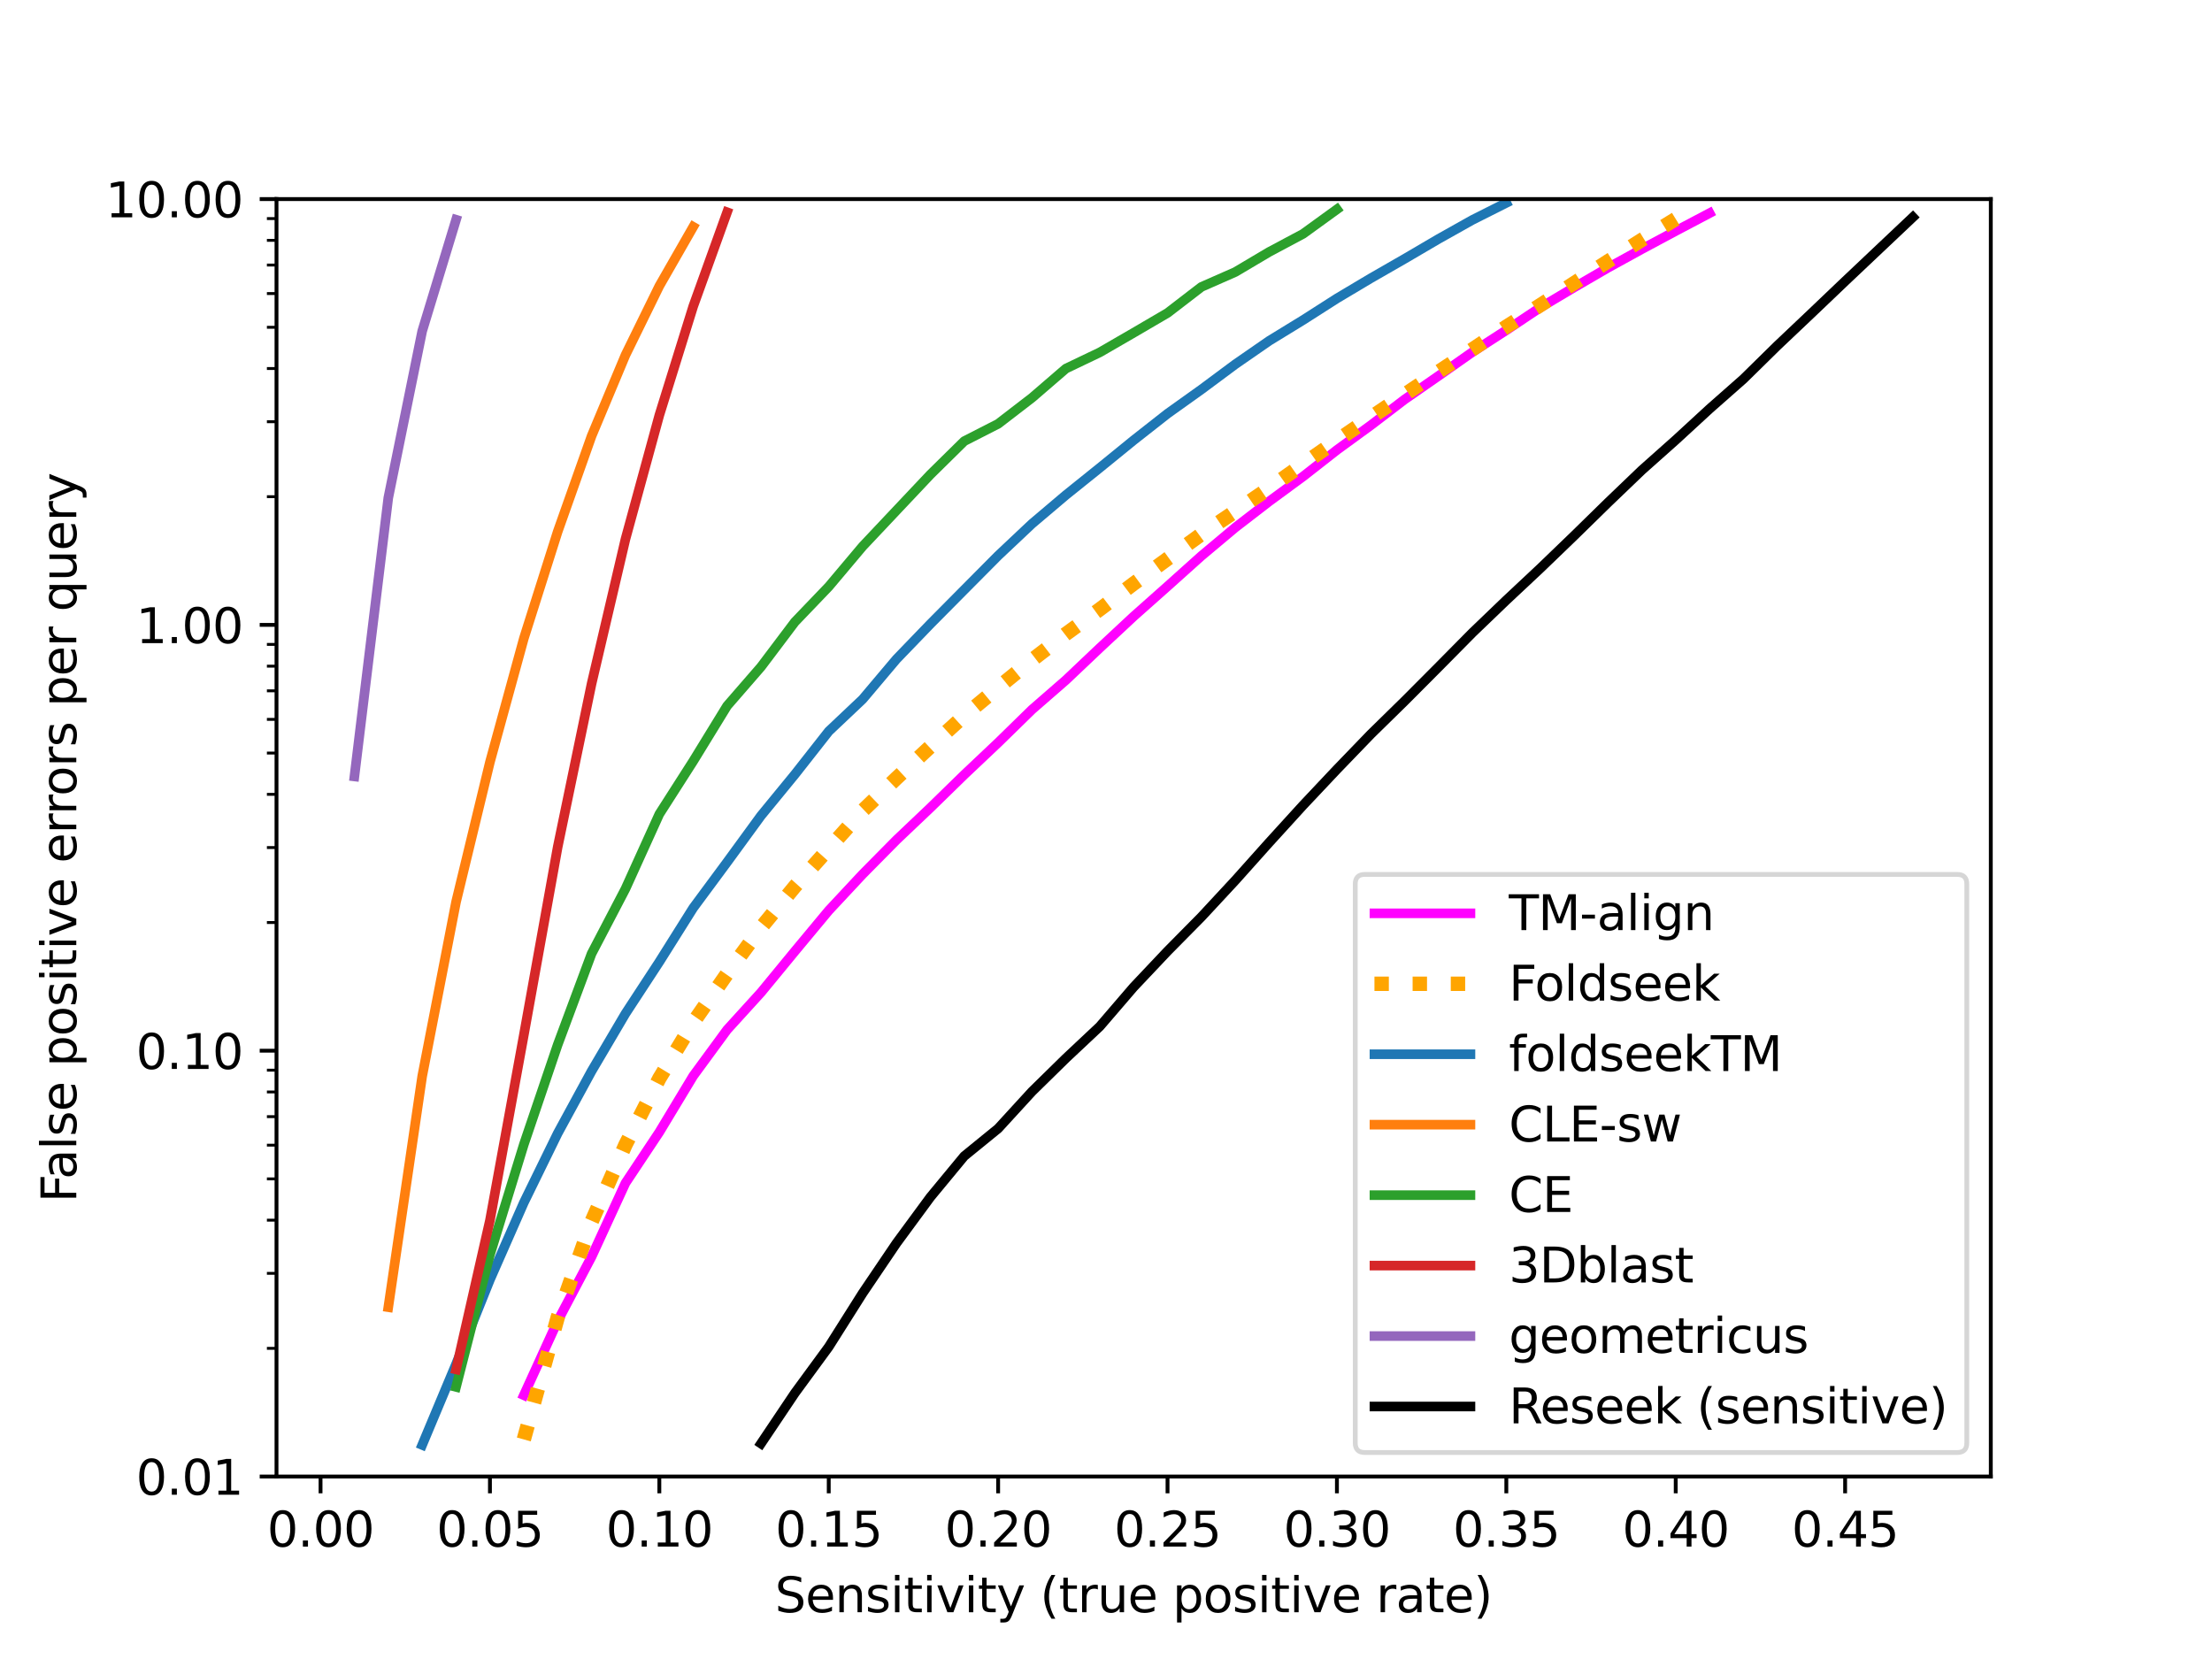 <?xml version="1.0" encoding="utf-8" standalone="no"?>
<!DOCTYPE svg PUBLIC "-//W3C//DTD SVG 1.1//EN"
  "http://www.w3.org/Graphics/SVG/1.1/DTD/svg11.dtd">
<svg xmlns:xlink="http://www.w3.org/1999/xlink" width="460.8pt" height="345.6pt" viewBox="0 0 460.8 345.6" xmlns="http://www.w3.org/2000/svg" version="1.1">
 <defs>
  <style type="text/css">*{stroke-linejoin: round; stroke-linecap: butt}</style>
 </defs>
 <g id="figure_1">
  <g id="patch_1">
   <path d="M 0 345.6 
L 460.8 345.6 
L 460.8 0 
L 0 0 
z
" style="fill: #ffffff"/>
  </g>
  <g id="axes_1">
   <g id="patch_2">
    <path d="M 57.6 307.584 
L 414.72 307.584 
L 414.72 41.472 
L 57.6 41.472 
z
" style="fill: #ffffff"/>
   </g>
   <g id="matplotlib.axis_1">
    <g id="xtick_1">
     <g id="line2d_1">
      <defs>
       <path id="ma1356980b7" d="M 0 0 
L 0 3.5 
" style="stroke: #000000; stroke-width: 0.8"/>
      </defs>
      <g>
       <use xlink:href="#ma1356980b7" x="66.775" y="307.584" style="stroke: #000000; stroke-width: 0.8"/>
      </g>
     </g>
     <g id="text_1">
      <!-- 0.00 -->
      <g transform="translate(55.642 322.182) scale(0.1 -0.1)">
       <defs>
        <path id="DejaVuSans-30" d="M 2034 4250 
Q 1547 4250 1301 3770 
Q 1056 3291 1056 2328 
Q 1056 1369 1301 889 
Q 1547 409 2034 409 
Q 2525 409 2770 889 
Q 3016 1369 3016 2328 
Q 3016 3291 2770 3770 
Q 2525 4250 2034 4250 
z
M 2034 4750 
Q 2819 4750 3233 4129 
Q 3647 3509 3647 2328 
Q 3647 1150 3233 529 
Q 2819 -91 2034 -91 
Q 1250 -91 836 529 
Q 422 1150 422 2328 
Q 422 3509 836 4129 
Q 1250 4750 2034 4750 
z
" transform="scale(0.016)"/>
        <path id="DejaVuSans-2e" d="M 684 794 
L 1344 794 
L 1344 0 
L 684 0 
L 684 794 
z
" transform="scale(0.016)"/>
       </defs>
       <use xlink:href="#DejaVuSans-30"/>
       <use xlink:href="#DejaVuSans-2e" x="63.623"/>
       <use xlink:href="#DejaVuSans-30" x="95.41"/>
       <use xlink:href="#DejaVuSans-30" x="159.033"/>
      </g>
     </g>
    </g>
    <g id="xtick_2">
     <g id="line2d_2">
      <g>
       <use xlink:href="#ma1356980b7" x="102.064" y="307.584" style="stroke: #000000; stroke-width: 0.8"/>
      </g>
     </g>
     <g id="text_2">
      <!-- 0.05 -->
      <g transform="translate(90.931 322.182) scale(0.1 -0.1)">
       <defs>
        <path id="DejaVuSans-35" d="M 691 4666 
L 3169 4666 
L 3169 4134 
L 1269 4134 
L 1269 2991 
Q 1406 3038 1543 3061 
Q 1681 3084 1819 3084 
Q 2600 3084 3056 2656 
Q 3513 2228 3513 1497 
Q 3513 744 3044 326 
Q 2575 -91 1722 -91 
Q 1428 -91 1123 -41 
Q 819 9 494 109 
L 494 744 
Q 775 591 1075 516 
Q 1375 441 1709 441 
Q 2250 441 2565 725 
Q 2881 1009 2881 1497 
Q 2881 1984 2565 2268 
Q 2250 2553 1709 2553 
Q 1456 2553 1204 2497 
Q 953 2441 691 2322 
L 691 4666 
z
" transform="scale(0.016)"/>
       </defs>
       <use xlink:href="#DejaVuSans-30"/>
       <use xlink:href="#DejaVuSans-2e" x="63.623"/>
       <use xlink:href="#DejaVuSans-30" x="95.41"/>
       <use xlink:href="#DejaVuSans-35" x="159.033"/>
      </g>
     </g>
    </g>
    <g id="xtick_3">
     <g id="line2d_3">
      <g>
       <use xlink:href="#ma1356980b7" x="137.352" y="307.584" style="stroke: #000000; stroke-width: 0.8"/>
      </g>
     </g>
     <g id="text_3">
      <!-- 0.10 -->
      <g transform="translate(126.219 322.182) scale(0.1 -0.1)">
       <defs>
        <path id="DejaVuSans-31" d="M 794 531 
L 1825 531 
L 1825 4091 
L 703 3866 
L 703 4441 
L 1819 4666 
L 2450 4666 
L 2450 531 
L 3481 531 
L 3481 0 
L 794 0 
L 794 531 
z
" transform="scale(0.016)"/>
       </defs>
       <use xlink:href="#DejaVuSans-30"/>
       <use xlink:href="#DejaVuSans-2e" x="63.623"/>
       <use xlink:href="#DejaVuSans-31" x="95.41"/>
       <use xlink:href="#DejaVuSans-30" x="159.033"/>
      </g>
     </g>
    </g>
    <g id="xtick_4">
     <g id="line2d_4">
      <g>
       <use xlink:href="#ma1356980b7" x="172.641" y="307.584" style="stroke: #000000; stroke-width: 0.8"/>
      </g>
     </g>
     <g id="text_4">
      <!-- 0.15 -->
      <g transform="translate(161.508 322.182) scale(0.1 -0.1)">
       <use xlink:href="#DejaVuSans-30"/>
       <use xlink:href="#DejaVuSans-2e" x="63.623"/>
       <use xlink:href="#DejaVuSans-31" x="95.41"/>
       <use xlink:href="#DejaVuSans-35" x="159.033"/>
      </g>
     </g>
    </g>
    <g id="xtick_5">
     <g id="line2d_5">
      <g>
       <use xlink:href="#ma1356980b7" x="207.929" y="307.584" style="stroke: #000000; stroke-width: 0.8"/>
      </g>
     </g>
     <g id="text_5">
      <!-- 0.20 -->
      <g transform="translate(196.796 322.182) scale(0.1 -0.1)">
       <defs>
        <path id="DejaVuSans-32" d="M 1228 531 
L 3431 531 
L 3431 0 
L 469 0 
L 469 531 
Q 828 903 1448 1529 
Q 2069 2156 2228 2338 
Q 2531 2678 2651 2914 
Q 2772 3150 2772 3378 
Q 2772 3750 2511 3984 
Q 2250 4219 1831 4219 
Q 1534 4219 1204 4116 
Q 875 4013 500 3803 
L 500 4441 
Q 881 4594 1212 4672 
Q 1544 4750 1819 4750 
Q 2544 4750 2975 4387 
Q 3406 4025 3406 3419 
Q 3406 3131 3298 2873 
Q 3191 2616 2906 2266 
Q 2828 2175 2409 1742 
Q 1991 1309 1228 531 
z
" transform="scale(0.016)"/>
       </defs>
       <use xlink:href="#DejaVuSans-30"/>
       <use xlink:href="#DejaVuSans-2e" x="63.623"/>
       <use xlink:href="#DejaVuSans-32" x="95.41"/>
       <use xlink:href="#DejaVuSans-30" x="159.033"/>
      </g>
     </g>
    </g>
    <g id="xtick_6">
     <g id="line2d_6">
      <g>
       <use xlink:href="#ma1356980b7" x="243.218" y="307.584" style="stroke: #000000; stroke-width: 0.8"/>
      </g>
     </g>
     <g id="text_6">
      <!-- 0.25 -->
      <g transform="translate(232.085 322.182) scale(0.1 -0.1)">
       <use xlink:href="#DejaVuSans-30"/>
       <use xlink:href="#DejaVuSans-2e" x="63.623"/>
       <use xlink:href="#DejaVuSans-32" x="95.41"/>
       <use xlink:href="#DejaVuSans-35" x="159.033"/>
      </g>
     </g>
    </g>
    <g id="xtick_7">
     <g id="line2d_7">
      <g>
       <use xlink:href="#ma1356980b7" x="278.506" y="307.584" style="stroke: #000000; stroke-width: 0.8"/>
      </g>
     </g>
     <g id="text_7">
      <!-- 0.30 -->
      <g transform="translate(267.373 322.182) scale(0.1 -0.1)">
       <defs>
        <path id="DejaVuSans-33" d="M 2597 2516 
Q 3050 2419 3304 2112 
Q 3559 1806 3559 1356 
Q 3559 666 3084 287 
Q 2609 -91 1734 -91 
Q 1441 -91 1130 -33 
Q 819 25 488 141 
L 488 750 
Q 750 597 1062 519 
Q 1375 441 1716 441 
Q 2309 441 2620 675 
Q 2931 909 2931 1356 
Q 2931 1769 2642 2001 
Q 2353 2234 1838 2234 
L 1294 2234 
L 1294 2753 
L 1863 2753 
Q 2328 2753 2575 2939 
Q 2822 3125 2822 3475 
Q 2822 3834 2567 4026 
Q 2313 4219 1838 4219 
Q 1578 4219 1281 4162 
Q 984 4106 628 3988 
L 628 4550 
Q 988 4650 1302 4700 
Q 1616 4750 1894 4750 
Q 2613 4750 3031 4423 
Q 3450 4097 3450 3541 
Q 3450 3153 3228 2886 
Q 3006 2619 2597 2516 
z
" transform="scale(0.016)"/>
       </defs>
       <use xlink:href="#DejaVuSans-30"/>
       <use xlink:href="#DejaVuSans-2e" x="63.623"/>
       <use xlink:href="#DejaVuSans-33" x="95.41"/>
       <use xlink:href="#DejaVuSans-30" x="159.033"/>
      </g>
     </g>
    </g>
    <g id="xtick_8">
     <g id="line2d_8">
      <g>
       <use xlink:href="#ma1356980b7" x="313.795" y="307.584" style="stroke: #000000; stroke-width: 0.8"/>
      </g>
     </g>
     <g id="text_8">
      <!-- 0.35 -->
      <g transform="translate(302.662 322.182) scale(0.1 -0.1)">
       <use xlink:href="#DejaVuSans-30"/>
       <use xlink:href="#DejaVuSans-2e" x="63.623"/>
       <use xlink:href="#DejaVuSans-33" x="95.41"/>
       <use xlink:href="#DejaVuSans-35" x="159.033"/>
      </g>
     </g>
    </g>
    <g id="xtick_9">
     <g id="line2d_9">
      <g>
       <use xlink:href="#ma1356980b7" x="349.083" y="307.584" style="stroke: #000000; stroke-width: 0.8"/>
      </g>
     </g>
     <g id="text_9">
      <!-- 0.40 -->
      <g transform="translate(337.951 322.182) scale(0.1 -0.1)">
       <defs>
        <path id="DejaVuSans-34" d="M 2419 4116 
L 825 1625 
L 2419 1625 
L 2419 4116 
z
M 2253 4666 
L 3047 4666 
L 3047 1625 
L 3713 1625 
L 3713 1100 
L 3047 1100 
L 3047 0 
L 2419 0 
L 2419 1100 
L 313 1100 
L 313 1709 
L 2253 4666 
z
" transform="scale(0.016)"/>
       </defs>
       <use xlink:href="#DejaVuSans-30"/>
       <use xlink:href="#DejaVuSans-2e" x="63.623"/>
       <use xlink:href="#DejaVuSans-34" x="95.41"/>
       <use xlink:href="#DejaVuSans-30" x="159.033"/>
      </g>
     </g>
    </g>
    <g id="xtick_10">
     <g id="line2d_10">
      <g>
       <use xlink:href="#ma1356980b7" x="384.372" y="307.584" style="stroke: #000000; stroke-width: 0.8"/>
      </g>
     </g>
     <g id="text_10">
      <!-- 0.45 -->
      <g transform="translate(373.239 322.182) scale(0.1 -0.1)">
       <use xlink:href="#DejaVuSans-30"/>
       <use xlink:href="#DejaVuSans-2e" x="63.623"/>
       <use xlink:href="#DejaVuSans-34" x="95.41"/>
       <use xlink:href="#DejaVuSans-35" x="159.033"/>
      </g>
     </g>
    </g>
    <g id="text_11">
     <!-- Sensitivity (true positive rate) -->
     <g transform="translate(161.431 335.861) scale(0.1 -0.1)">
      <defs>
       <path id="DejaVuSans-53" d="M 3425 4513 
L 3425 3897 
Q 3066 4069 2747 4153 
Q 2428 4238 2131 4238 
Q 1616 4238 1336 4038 
Q 1056 3838 1056 3469 
Q 1056 3159 1242 3001 
Q 1428 2844 1947 2747 
L 2328 2669 
Q 3034 2534 3370 2195 
Q 3706 1856 3706 1288 
Q 3706 609 3251 259 
Q 2797 -91 1919 -91 
Q 1588 -91 1214 -16 
Q 841 59 441 206 
L 441 856 
Q 825 641 1194 531 
Q 1563 422 1919 422 
Q 2459 422 2753 634 
Q 3047 847 3047 1241 
Q 3047 1584 2836 1778 
Q 2625 1972 2144 2069 
L 1759 2144 
Q 1053 2284 737 2584 
Q 422 2884 422 3419 
Q 422 4038 858 4394 
Q 1294 4750 2059 4750 
Q 2388 4750 2728 4690 
Q 3069 4631 3425 4513 
z
" transform="scale(0.016)"/>
       <path id="DejaVuSans-65" d="M 3597 1894 
L 3597 1613 
L 953 1613 
Q 991 1019 1311 708 
Q 1631 397 2203 397 
Q 2534 397 2845 478 
Q 3156 559 3463 722 
L 3463 178 
Q 3153 47 2828 -22 
Q 2503 -91 2169 -91 
Q 1331 -91 842 396 
Q 353 884 353 1716 
Q 353 2575 817 3079 
Q 1281 3584 2069 3584 
Q 2775 3584 3186 3129 
Q 3597 2675 3597 1894 
z
M 3022 2063 
Q 3016 2534 2758 2815 
Q 2500 3097 2075 3097 
Q 1594 3097 1305 2825 
Q 1016 2553 972 2059 
L 3022 2063 
z
" transform="scale(0.016)"/>
       <path id="DejaVuSans-6e" d="M 3513 2113 
L 3513 0 
L 2938 0 
L 2938 2094 
Q 2938 2591 2744 2837 
Q 2550 3084 2163 3084 
Q 1697 3084 1428 2787 
Q 1159 2491 1159 1978 
L 1159 0 
L 581 0 
L 581 3500 
L 1159 3500 
L 1159 2956 
Q 1366 3272 1645 3428 
Q 1925 3584 2291 3584 
Q 2894 3584 3203 3211 
Q 3513 2838 3513 2113 
z
" transform="scale(0.016)"/>
       <path id="DejaVuSans-73" d="M 2834 3397 
L 2834 2853 
Q 2591 2978 2328 3040 
Q 2066 3103 1784 3103 
Q 1356 3103 1142 2972 
Q 928 2841 928 2578 
Q 928 2378 1081 2264 
Q 1234 2150 1697 2047 
L 1894 2003 
Q 2506 1872 2764 1633 
Q 3022 1394 3022 966 
Q 3022 478 2636 193 
Q 2250 -91 1575 -91 
Q 1294 -91 989 -36 
Q 684 19 347 128 
L 347 722 
Q 666 556 975 473 
Q 1284 391 1588 391 
Q 1994 391 2212 530 
Q 2431 669 2431 922 
Q 2431 1156 2273 1281 
Q 2116 1406 1581 1522 
L 1381 1569 
Q 847 1681 609 1914 
Q 372 2147 372 2553 
Q 372 3047 722 3315 
Q 1072 3584 1716 3584 
Q 2034 3584 2315 3537 
Q 2597 3491 2834 3397 
z
" transform="scale(0.016)"/>
       <path id="DejaVuSans-69" d="M 603 3500 
L 1178 3500 
L 1178 0 
L 603 0 
L 603 3500 
z
M 603 4863 
L 1178 4863 
L 1178 4134 
L 603 4134 
L 603 4863 
z
" transform="scale(0.016)"/>
       <path id="DejaVuSans-74" d="M 1172 4494 
L 1172 3500 
L 2356 3500 
L 2356 3053 
L 1172 3053 
L 1172 1153 
Q 1172 725 1289 603 
Q 1406 481 1766 481 
L 2356 481 
L 2356 0 
L 1766 0 
Q 1100 0 847 248 
Q 594 497 594 1153 
L 594 3053 
L 172 3053 
L 172 3500 
L 594 3500 
L 594 4494 
L 1172 4494 
z
" transform="scale(0.016)"/>
       <path id="DejaVuSans-76" d="M 191 3500 
L 800 3500 
L 1894 563 
L 2988 3500 
L 3597 3500 
L 2284 0 
L 1503 0 
L 191 3500 
z
" transform="scale(0.016)"/>
       <path id="DejaVuSans-79" d="M 2059 -325 
Q 1816 -950 1584 -1140 
Q 1353 -1331 966 -1331 
L 506 -1331 
L 506 -850 
L 844 -850 
Q 1081 -850 1212 -737 
Q 1344 -625 1503 -206 
L 1606 56 
L 191 3500 
L 800 3500 
L 1894 763 
L 2988 3500 
L 3597 3500 
L 2059 -325 
z
" transform="scale(0.016)"/>
       <path id="DejaVuSans-20" transform="scale(0.016)"/>
       <path id="DejaVuSans-28" d="M 1984 4856 
Q 1566 4138 1362 3434 
Q 1159 2731 1159 2009 
Q 1159 1288 1364 580 
Q 1569 -128 1984 -844 
L 1484 -844 
Q 1016 -109 783 600 
Q 550 1309 550 2009 
Q 550 2706 781 3412 
Q 1013 4119 1484 4856 
L 1984 4856 
z
" transform="scale(0.016)"/>
       <path id="DejaVuSans-72" d="M 2631 2963 
Q 2534 3019 2420 3045 
Q 2306 3072 2169 3072 
Q 1681 3072 1420 2755 
Q 1159 2438 1159 1844 
L 1159 0 
L 581 0 
L 581 3500 
L 1159 3500 
L 1159 2956 
Q 1341 3275 1631 3429 
Q 1922 3584 2338 3584 
Q 2397 3584 2469 3576 
Q 2541 3569 2628 3553 
L 2631 2963 
z
" transform="scale(0.016)"/>
       <path id="DejaVuSans-75" d="M 544 1381 
L 544 3500 
L 1119 3500 
L 1119 1403 
Q 1119 906 1312 657 
Q 1506 409 1894 409 
Q 2359 409 2629 706 
Q 2900 1003 2900 1516 
L 2900 3500 
L 3475 3500 
L 3475 0 
L 2900 0 
L 2900 538 
Q 2691 219 2414 64 
Q 2138 -91 1772 -91 
Q 1169 -91 856 284 
Q 544 659 544 1381 
z
M 1991 3584 
L 1991 3584 
z
" transform="scale(0.016)"/>
       <path id="DejaVuSans-70" d="M 1159 525 
L 1159 -1331 
L 581 -1331 
L 581 3500 
L 1159 3500 
L 1159 2969 
Q 1341 3281 1617 3432 
Q 1894 3584 2278 3584 
Q 2916 3584 3314 3078 
Q 3713 2572 3713 1747 
Q 3713 922 3314 415 
Q 2916 -91 2278 -91 
Q 1894 -91 1617 61 
Q 1341 213 1159 525 
z
M 3116 1747 
Q 3116 2381 2855 2742 
Q 2594 3103 2138 3103 
Q 1681 3103 1420 2742 
Q 1159 2381 1159 1747 
Q 1159 1113 1420 752 
Q 1681 391 2138 391 
Q 2594 391 2855 752 
Q 3116 1113 3116 1747 
z
" transform="scale(0.016)"/>
       <path id="DejaVuSans-6f" d="M 1959 3097 
Q 1497 3097 1228 2736 
Q 959 2375 959 1747 
Q 959 1119 1226 758 
Q 1494 397 1959 397 
Q 2419 397 2687 759 
Q 2956 1122 2956 1747 
Q 2956 2369 2687 2733 
Q 2419 3097 1959 3097 
z
M 1959 3584 
Q 2709 3584 3137 3096 
Q 3566 2609 3566 1747 
Q 3566 888 3137 398 
Q 2709 -91 1959 -91 
Q 1206 -91 779 398 
Q 353 888 353 1747 
Q 353 2609 779 3096 
Q 1206 3584 1959 3584 
z
" transform="scale(0.016)"/>
       <path id="DejaVuSans-61" d="M 2194 1759 
Q 1497 1759 1228 1600 
Q 959 1441 959 1056 
Q 959 750 1161 570 
Q 1363 391 1709 391 
Q 2188 391 2477 730 
Q 2766 1069 2766 1631 
L 2766 1759 
L 2194 1759 
z
M 3341 1997 
L 3341 0 
L 2766 0 
L 2766 531 
Q 2569 213 2275 61 
Q 1981 -91 1556 -91 
Q 1019 -91 701 211 
Q 384 513 384 1019 
Q 384 1609 779 1909 
Q 1175 2209 1959 2209 
L 2766 2209 
L 2766 2266 
Q 2766 2663 2505 2880 
Q 2244 3097 1772 3097 
Q 1472 3097 1187 3025 
Q 903 2953 641 2809 
L 641 3341 
Q 956 3463 1253 3523 
Q 1550 3584 1831 3584 
Q 2591 3584 2966 3190 
Q 3341 2797 3341 1997 
z
" transform="scale(0.016)"/>
       <path id="DejaVuSans-29" d="M 513 4856 
L 1013 4856 
Q 1481 4119 1714 3412 
Q 1947 2706 1947 2009 
Q 1947 1309 1714 600 
Q 1481 -109 1013 -844 
L 513 -844 
Q 928 -128 1133 580 
Q 1338 1288 1338 2009 
Q 1338 2731 1133 3434 
Q 928 4138 513 4856 
z
" transform="scale(0.016)"/>
      </defs>
      <use xlink:href="#DejaVuSans-53"/>
      <use xlink:href="#DejaVuSans-65" x="63.477"/>
      <use xlink:href="#DejaVuSans-6e" x="125"/>
      <use xlink:href="#DejaVuSans-73" x="188.379"/>
      <use xlink:href="#DejaVuSans-69" x="240.479"/>
      <use xlink:href="#DejaVuSans-74" x="268.262"/>
      <use xlink:href="#DejaVuSans-69" x="307.471"/>
      <use xlink:href="#DejaVuSans-76" x="335.254"/>
      <use xlink:href="#DejaVuSans-69" x="394.434"/>
      <use xlink:href="#DejaVuSans-74" x="422.217"/>
      <use xlink:href="#DejaVuSans-79" x="461.426"/>
      <use xlink:href="#DejaVuSans-20" x="520.605"/>
      <use xlink:href="#DejaVuSans-28" x="552.393"/>
      <use xlink:href="#DejaVuSans-74" x="591.406"/>
      <use xlink:href="#DejaVuSans-72" x="630.615"/>
      <use xlink:href="#DejaVuSans-75" x="671.729"/>
      <use xlink:href="#DejaVuSans-65" x="735.107"/>
      <use xlink:href="#DejaVuSans-20" x="796.631"/>
      <use xlink:href="#DejaVuSans-70" x="828.418"/>
      <use xlink:href="#DejaVuSans-6f" x="891.895"/>
      <use xlink:href="#DejaVuSans-73" x="953.076"/>
      <use xlink:href="#DejaVuSans-69" x="1005.176"/>
      <use xlink:href="#DejaVuSans-74" x="1032.959"/>
      <use xlink:href="#DejaVuSans-69" x="1072.168"/>
      <use xlink:href="#DejaVuSans-76" x="1099.951"/>
      <use xlink:href="#DejaVuSans-65" x="1159.131"/>
      <use xlink:href="#DejaVuSans-20" x="1220.654"/>
      <use xlink:href="#DejaVuSans-72" x="1252.441"/>
      <use xlink:href="#DejaVuSans-61" x="1293.555"/>
      <use xlink:href="#DejaVuSans-74" x="1354.834"/>
      <use xlink:href="#DejaVuSans-65" x="1394.043"/>
      <use xlink:href="#DejaVuSans-29" x="1455.566"/>
     </g>
    </g>
   </g>
   <g id="matplotlib.axis_2">
    <g id="ytick_1">
     <g id="line2d_11">
      <defs>
       <path id="mb046825c4b" d="M 0 0 
L -3.5 0 
" style="stroke: #000000; stroke-width: 0.8"/>
      </defs>
      <g>
       <use xlink:href="#mb046825c4b" x="57.6" y="307.584" style="stroke: #000000; stroke-width: 0.8"/>
      </g>
     </g>
     <g id="text_12">
      <!-- 0.01 -->
      <g transform="translate(28.334 311.383) scale(0.1 -0.1)">
       <use xlink:href="#DejaVuSans-30"/>
       <use xlink:href="#DejaVuSans-2e" x="63.623"/>
       <use xlink:href="#DejaVuSans-30" x="95.41"/>
       <use xlink:href="#DejaVuSans-31" x="159.033"/>
      </g>
     </g>
    </g>
    <g id="ytick_2">
     <g id="line2d_12">
      <g>
       <use xlink:href="#mb046825c4b" x="57.6" y="218.88" style="stroke: #000000; stroke-width: 0.8"/>
      </g>
     </g>
     <g id="text_13">
      <!-- 0.10 -->
      <g transform="translate(28.334 222.679) scale(0.1 -0.1)">
       <use xlink:href="#DejaVuSans-30"/>
       <use xlink:href="#DejaVuSans-2e" x="63.623"/>
       <use xlink:href="#DejaVuSans-31" x="95.41"/>
       <use xlink:href="#DejaVuSans-30" x="159.033"/>
      </g>
     </g>
    </g>
    <g id="ytick_3">
     <g id="line2d_13">
      <g>
       <use xlink:href="#mb046825c4b" x="57.6" y="130.176" style="stroke: #000000; stroke-width: 0.8"/>
      </g>
     </g>
     <g id="text_14">
      <!-- 1.00 -->
      <g transform="translate(28.334 133.975) scale(0.1 -0.1)">
       <use xlink:href="#DejaVuSans-31"/>
       <use xlink:href="#DejaVuSans-2e" x="63.623"/>
       <use xlink:href="#DejaVuSans-30" x="95.41"/>
       <use xlink:href="#DejaVuSans-30" x="159.033"/>
      </g>
     </g>
    </g>
    <g id="ytick_4">
     <g id="line2d_14">
      <g>
       <use xlink:href="#mb046825c4b" x="57.6" y="41.472" style="stroke: #000000; stroke-width: 0.8"/>
      </g>
     </g>
     <g id="text_15">
      <!-- 10.00 -->
      <g transform="translate(21.972 45.271) scale(0.1 -0.1)">
       <use xlink:href="#DejaVuSans-31"/>
       <use xlink:href="#DejaVuSans-30" x="63.623"/>
       <use xlink:href="#DejaVuSans-2e" x="127.246"/>
       <use xlink:href="#DejaVuSans-30" x="159.033"/>
       <use xlink:href="#DejaVuSans-30" x="222.656"/>
      </g>
     </g>
    </g>
    <g id="ytick_5">
     <g id="line2d_15">
      <defs>
       <path id="m186de8fd8e" d="M 0 0 
L -2 0 
" style="stroke: #000000; stroke-width: 0.6"/>
      </defs>
      <g>
       <use xlink:href="#m186de8fd8e" x="57.6" y="280.881" style="stroke: #000000; stroke-width: 0.6"/>
      </g>
     </g>
    </g>
    <g id="ytick_6">
     <g id="line2d_16">
      <g>
       <use xlink:href="#m186de8fd8e" x="57.6" y="265.261" style="stroke: #000000; stroke-width: 0.6"/>
      </g>
     </g>
    </g>
    <g id="ytick_7">
     <g id="line2d_17">
      <g>
       <use xlink:href="#m186de8fd8e" x="57.6" y="254.179" style="stroke: #000000; stroke-width: 0.6"/>
      </g>
     </g>
    </g>
    <g id="ytick_8">
     <g id="line2d_18">
      <g>
       <use xlink:href="#m186de8fd8e" x="57.6" y="245.583" style="stroke: #000000; stroke-width: 0.6"/>
      </g>
     </g>
    </g>
    <g id="ytick_9">
     <g id="line2d_19">
      <g>
       <use xlink:href="#m186de8fd8e" x="57.6" y="238.559" style="stroke: #000000; stroke-width: 0.6"/>
      </g>
     </g>
    </g>
    <g id="ytick_10">
     <g id="line2d_20">
      <g>
       <use xlink:href="#m186de8fd8e" x="57.6" y="232.62" style="stroke: #000000; stroke-width: 0.6"/>
      </g>
     </g>
    </g>
    <g id="ytick_11">
     <g id="line2d_21">
      <g>
       <use xlink:href="#m186de8fd8e" x="57.6" y="227.476" style="stroke: #000000; stroke-width: 0.6"/>
      </g>
     </g>
    </g>
    <g id="ytick_12">
     <g id="line2d_22">
      <g>
       <use xlink:href="#m186de8fd8e" x="57.6" y="222.939" style="stroke: #000000; stroke-width: 0.6"/>
      </g>
     </g>
    </g>
    <g id="ytick_13">
     <g id="line2d_23">
      <g>
       <use xlink:href="#m186de8fd8e" x="57.6" y="192.177" style="stroke: #000000; stroke-width: 0.6"/>
      </g>
     </g>
    </g>
    <g id="ytick_14">
     <g id="line2d_24">
      <g>
       <use xlink:href="#m186de8fd8e" x="57.6" y="176.557" style="stroke: #000000; stroke-width: 0.6"/>
      </g>
     </g>
    </g>
    <g id="ytick_15">
     <g id="line2d_25">
      <g>
       <use xlink:href="#m186de8fd8e" x="57.6" y="165.475" style="stroke: #000000; stroke-width: 0.6"/>
      </g>
     </g>
    </g>
    <g id="ytick_16">
     <g id="line2d_26">
      <g>
       <use xlink:href="#m186de8fd8e" x="57.6" y="156.879" style="stroke: #000000; stroke-width: 0.6"/>
      </g>
     </g>
    </g>
    <g id="ytick_17">
     <g id="line2d_27">
      <g>
       <use xlink:href="#m186de8fd8e" x="57.6" y="149.855" style="stroke: #000000; stroke-width: 0.6"/>
      </g>
     </g>
    </g>
    <g id="ytick_18">
     <g id="line2d_28">
      <g>
       <use xlink:href="#m186de8fd8e" x="57.6" y="143.916" style="stroke: #000000; stroke-width: 0.6"/>
      </g>
     </g>
    </g>
    <g id="ytick_19">
     <g id="line2d_29">
      <g>
       <use xlink:href="#m186de8fd8e" x="57.6" y="138.772" style="stroke: #000000; stroke-width: 0.6"/>
      </g>
     </g>
    </g>
    <g id="ytick_20">
     <g id="line2d_30">
      <g>
       <use xlink:href="#m186de8fd8e" x="57.6" y="134.235" style="stroke: #000000; stroke-width: 0.6"/>
      </g>
     </g>
    </g>
    <g id="ytick_21">
     <g id="line2d_31">
      <g>
       <use xlink:href="#m186de8fd8e" x="57.6" y="103.473" style="stroke: #000000; stroke-width: 0.6"/>
      </g>
     </g>
    </g>
    <g id="ytick_22">
     <g id="line2d_32">
      <g>
       <use xlink:href="#m186de8fd8e" x="57.6" y="87.853" style="stroke: #000000; stroke-width: 0.6"/>
      </g>
     </g>
    </g>
    <g id="ytick_23">
     <g id="line2d_33">
      <g>
       <use xlink:href="#m186de8fd8e" x="57.6" y="76.771" style="stroke: #000000; stroke-width: 0.6"/>
      </g>
     </g>
    </g>
    <g id="ytick_24">
     <g id="line2d_34">
      <g>
       <use xlink:href="#m186de8fd8e" x="57.6" y="68.175" style="stroke: #000000; stroke-width: 0.6"/>
      </g>
     </g>
    </g>
    <g id="ytick_25">
     <g id="line2d_35">
      <g>
       <use xlink:href="#m186de8fd8e" x="57.6" y="61.151" style="stroke: #000000; stroke-width: 0.6"/>
      </g>
     </g>
    </g>
    <g id="ytick_26">
     <g id="line2d_36">
      <g>
       <use xlink:href="#m186de8fd8e" x="57.6" y="55.212" style="stroke: #000000; stroke-width: 0.6"/>
      </g>
     </g>
    </g>
    <g id="ytick_27">
     <g id="line2d_37">
      <g>
       <use xlink:href="#m186de8fd8e" x="57.6" y="50.068" style="stroke: #000000; stroke-width: 0.6"/>
      </g>
     </g>
    </g>
    <g id="ytick_28">
     <g id="line2d_38">
      <g>
       <use xlink:href="#m186de8fd8e" x="57.6" y="45.531" style="stroke: #000000; stroke-width: 0.6"/>
      </g>
     </g>
    </g>
    <g id="text_16">
     <!-- False positive errors per query -->
     <g transform="translate(15.892 250.498) rotate(-90) scale(0.1 -0.1)">
      <defs>
       <path id="DejaVuSans-46" d="M 628 4666 
L 3309 4666 
L 3309 4134 
L 1259 4134 
L 1259 2759 
L 3109 2759 
L 3109 2228 
L 1259 2228 
L 1259 0 
L 628 0 
L 628 4666 
z
" transform="scale(0.016)"/>
       <path id="DejaVuSans-6c" d="M 603 4863 
L 1178 4863 
L 1178 0 
L 603 0 
L 603 4863 
z
" transform="scale(0.016)"/>
       <path id="DejaVuSans-71" d="M 947 1747 
Q 947 1113 1208 752 
Q 1469 391 1925 391 
Q 2381 391 2643 752 
Q 2906 1113 2906 1747 
Q 2906 2381 2643 2742 
Q 2381 3103 1925 3103 
Q 1469 3103 1208 2742 
Q 947 2381 947 1747 
z
M 2906 525 
Q 2725 213 2448 61 
Q 2172 -91 1784 -91 
Q 1150 -91 751 415 
Q 353 922 353 1747 
Q 353 2572 751 3078 
Q 1150 3584 1784 3584 
Q 2172 3584 2448 3432 
Q 2725 3281 2906 2969 
L 2906 3500 
L 3481 3500 
L 3481 -1331 
L 2906 -1331 
L 2906 525 
z
" transform="scale(0.016)"/>
      </defs>
      <use xlink:href="#DejaVuSans-46"/>
      <use xlink:href="#DejaVuSans-61" x="48.395"/>
      <use xlink:href="#DejaVuSans-6c" x="109.674"/>
      <use xlink:href="#DejaVuSans-73" x="137.457"/>
      <use xlink:href="#DejaVuSans-65" x="189.557"/>
      <use xlink:href="#DejaVuSans-20" x="251.08"/>
      <use xlink:href="#DejaVuSans-70" x="282.867"/>
      <use xlink:href="#DejaVuSans-6f" x="346.344"/>
      <use xlink:href="#DejaVuSans-73" x="407.525"/>
      <use xlink:href="#DejaVuSans-69" x="459.625"/>
      <use xlink:href="#DejaVuSans-74" x="487.408"/>
      <use xlink:href="#DejaVuSans-69" x="526.617"/>
      <use xlink:href="#DejaVuSans-76" x="554.4"/>
      <use xlink:href="#DejaVuSans-65" x="613.58"/>
      <use xlink:href="#DejaVuSans-20" x="675.104"/>
      <use xlink:href="#DejaVuSans-65" x="706.891"/>
      <use xlink:href="#DejaVuSans-72" x="768.414"/>
      <use xlink:href="#DejaVuSans-72" x="807.777"/>
      <use xlink:href="#DejaVuSans-6f" x="846.641"/>
      <use xlink:href="#DejaVuSans-72" x="907.822"/>
      <use xlink:href="#DejaVuSans-73" x="948.936"/>
      <use xlink:href="#DejaVuSans-20" x="1001.035"/>
      <use xlink:href="#DejaVuSans-70" x="1032.822"/>
      <use xlink:href="#DejaVuSans-65" x="1096.299"/>
      <use xlink:href="#DejaVuSans-72" x="1157.822"/>
      <use xlink:href="#DejaVuSans-20" x="1198.936"/>
      <use xlink:href="#DejaVuSans-71" x="1230.723"/>
      <use xlink:href="#DejaVuSans-75" x="1294.199"/>
      <use xlink:href="#DejaVuSans-65" x="1357.578"/>
      <use xlink:href="#DejaVuSans-72" x="1419.102"/>
      <use xlink:href="#DejaVuSans-79" x="1460.215"/>
     </g>
    </g>
   </g>
   <g id="line2d_39">
    <path d="M 109.121 290.651 
L 116.179 275.18 
L 123.237 261.8 
L 130.294 246.455 
L 137.352 235.833 
L 144.41 224.139 
L 151.468 214.514 
L 158.525 206.752 
L 165.583 198.167 
L 172.641 189.679 
L 179.698 182.115 
L 186.756 174.972 
L 193.814 168.271 
L 200.871 161.385 
L 207.929 154.714 
L 214.987 147.817 
L 222.045 141.672 
L 229.102 134.983 
L 236.16 128.407 
L 243.218 122.138 
L 250.275 115.809 
L 257.333 109.893 
L 264.391 104.449 
L 271.449 99.263 
L 278.506 93.738 
L 285.564 88.592 
L 292.622 83.202 
L 299.679 78.303 
L 306.737 73.345 
L 313.795 68.788 
L 320.852 64.078 
L 327.91 59.881 
L 334.968 55.778 
L 342.026 51.898 
L 349.083 48.12 
L 356.141 44.396 
" clip-path="url(#p1e89338158)" style="fill: none; stroke: #ff00ff; stroke-width: 2; stroke-linecap: square"/>
   </g>
   <g id="line2d_40">
    <path d="M 109.121 299.86 
L 116.179 274.44 
L 123.237 254.479 
L 130.294 238.482 
L 137.352 224.654 
L 144.41 212.997 
L 151.468 202.851 
L 158.525 193.252 
L 165.583 184.675 
L 172.641 176.776 
L 179.698 168.886 
L 186.756 162.111 
L 193.814 155.538 
L 200.871 149.098 
L 207.929 143.229 
L 214.987 137.484 
L 222.045 132.059 
L 229.102 126.927 
L 236.16 121.58 
L 243.218 116.424 
L 250.275 111.283 
L 257.333 106.518 
L 264.391 101.686 
L 271.449 96.707 
L 278.506 91.77 
L 285.564 86.965 
L 292.622 82.191 
L 299.679 77.441 
L 306.737 72.777 
L 313.795 68.059 
L 320.852 63.576 
L 327.91 58.991 
L 334.968 54.439 
L 342.026 49.967 
L 349.083 45.621 
" clip-path="url(#p1e89338158)" style="fill: none; stroke-dasharray: 3,4.95; stroke-dashoffset: 0; stroke: #ffa500; stroke-width: 3"/>
   </g>
   <g id="line2d_41">
    <path d="M 87.948 301.012 
L 95.006 284.156 
L 102.064 266.581 
L 109.121 250.533 
L 116.179 236.097 
L 123.237 223.132 
L 130.294 211.156 
L 137.352 200.367 
L 144.41 189.141 
L 151.468 179.602 
L 158.525 169.932 
L 165.583 161.325 
L 172.641 152.341 
L 179.698 145.667 
L 186.756 137.303 
L 193.814 129.984 
L 200.871 122.864 
L 207.929 115.756 
L 214.987 109.105 
L 222.045 103.128 
L 229.102 97.458 
L 236.16 91.713 
L 243.218 86.17 
L 250.275 81.131 
L 257.333 75.885 
L 264.391 71.003 
L 271.449 66.678 
L 278.506 62.166 
L 285.564 57.961 
L 292.622 53.908 
L 299.679 49.771 
L 306.737 45.81 
L 313.795 42.258 
" clip-path="url(#p1e89338158)" style="fill: none; stroke: #1f77b4; stroke-width: 2; stroke-linecap: square"/>
   </g>
   <g id="line2d_42">
    <path d="M 80.89 272.316 
L 87.948 224.218 
L 95.006 187.88 
L 102.064 158.749 
L 109.121 133.013 
L 116.179 110.744 
L 123.237 90.829 
L 130.294 73.967 
L 137.352 59.572 
L 144.41 47.251 
" clip-path="url(#p1e89338158)" style="fill: none; stroke: #ff7f0e; stroke-width: 2; stroke-linecap: square"/>
   </g>
   <g id="line2d_43">
    <path d="M 95.006 288.928 
L 102.064 261.38 
L 109.121 238.424 
L 116.179 217.629 
L 123.237 198.666 
L 130.294 185.154 
L 137.352 169.587 
L 144.41 158.556 
L 151.468 147.051 
L 158.525 138.922 
L 165.583 129.565 
L 172.641 122.201 
L 179.698 113.818 
L 186.756 106.331 
L 193.814 98.85 
L 200.871 91.898 
L 207.929 88.293 
L 214.987 82.862 
L 222.045 76.781 
L 229.102 73.407 
L 236.16 69.324 
L 243.218 65.195 
L 250.275 59.77 
L 257.333 56.665 
L 264.391 52.483 
L 271.449 48.72 
L 278.506 43.606 
" clip-path="url(#p1e89338158)" style="fill: none; stroke: #2ca02c; stroke-width: 2; stroke-linecap: square"/>
   </g>
   <g id="line2d_44">
    <path d="M 95.006 285.284 
L 102.064 254.217 
L 109.121 215.631 
L 116.179 176.442 
L 123.237 142.437 
L 130.294 112.311 
L 137.352 86.491 
L 144.41 63.809 
L 151.468 44.21 
" clip-path="url(#p1e89338158)" style="fill: none; stroke: #d62728; stroke-width: 2; stroke-linecap: square"/>
   </g>
   <g id="line2d_45">
    <path d="M 73.833 161.751 
L 80.89 103.705 
L 87.948 68.984 
L 95.006 45.771 
" clip-path="url(#p1e89338158)" style="fill: none; stroke: #9467bd; stroke-width: 2; stroke-linecap: square"/>
   </g>
   <g id="line2d_46">
    <path d="M 158.525 300.721 
L 165.583 290.207 
L 172.641 280.574 
L 179.698 269.406 
L 186.756 258.972 
L 193.814 249.377 
L 200.871 240.84 
L 207.929 235.092 
L 214.987 227.385 
L 222.045 220.461 
L 229.102 213.832 
L 236.16 205.616 
L 243.218 198.145 
L 250.275 191.001 
L 257.333 183.397 
L 264.391 175.506 
L 271.449 167.756 
L 278.506 160.267 
L 285.564 152.949 
L 292.622 146.032 
L 299.679 138.946 
L 306.737 131.805 
L 313.795 125.027 
L 320.852 118.416 
L 327.91 111.615 
L 334.968 104.706 
L 342.026 97.939 
L 349.083 91.656 
L 356.141 85.163 
L 363.199 78.94 
L 370.256 72.003 
L 377.314 65.317 
L 384.372 58.586 
L 391.43 51.913 
L 398.487 45.245 
" clip-path="url(#p1e89338158)" style="fill: none; stroke: #000000; stroke-width: 2; stroke-linecap: square"/>
   </g>
   <g id="patch_3">
    <path d="M 57.6 307.584 
L 57.6 41.472 
" style="fill: none; stroke: #000000; stroke-width: 0.8; stroke-linejoin: miter; stroke-linecap: square"/>
   </g>
   <g id="patch_4">
    <path d="M 414.72 307.584 
L 414.72 41.472 
" style="fill: none; stroke: #000000; stroke-width: 0.8; stroke-linejoin: miter; stroke-linecap: square"/>
   </g>
   <g id="patch_5">
    <path d="M 57.6 307.584 
L 414.72 307.584 
" style="fill: none; stroke: #000000; stroke-width: 0.8; stroke-linejoin: miter; stroke-linecap: square"/>
   </g>
   <g id="patch_6">
    <path d="M 57.6 41.472 
L 414.72 41.472 
" style="fill: none; stroke: #000000; stroke-width: 0.8; stroke-linejoin: miter; stroke-linecap: square"/>
   </g>
   <g id="legend_1">
    <g id="patch_7">
     <path d="M 284.323 302.584 
L 407.72 302.584 
Q 409.72 302.584 409.72 300.584 
L 409.72 184.159 
Q 409.72 182.159 407.72 182.159 
L 284.323 182.159 
Q 282.323 182.159 282.323 184.159 
L 282.323 300.584 
Q 282.323 302.584 284.323 302.584 
z
" style="fill: #ffffff; opacity: 0.8; stroke: #cccccc; stroke-linejoin: miter"/>
    </g>
    <g id="line2d_47">
     <path d="M 286.323 190.257 
L 296.323 190.257 
L 306.323 190.257 
" style="fill: none; stroke: #ff00ff; stroke-width: 2; stroke-linecap: square"/>
    </g>
    <g id="text_17">
     <!-- TM-align -->
     <g transform="translate(314.323 193.757) scale(0.1 -0.1)">
      <defs>
       <path id="DejaVuSans-54" d="M -19 4666 
L 3928 4666 
L 3928 4134 
L 2272 4134 
L 2272 0 
L 1638 0 
L 1638 4134 
L -19 4134 
L -19 4666 
z
" transform="scale(0.016)"/>
       <path id="DejaVuSans-4d" d="M 628 4666 
L 1569 4666 
L 2759 1491 
L 3956 4666 
L 4897 4666 
L 4897 0 
L 4281 0 
L 4281 4097 
L 3078 897 
L 2444 897 
L 1241 4097 
L 1241 0 
L 628 0 
L 628 4666 
z
" transform="scale(0.016)"/>
       <path id="DejaVuSans-2d" d="M 313 2009 
L 1997 2009 
L 1997 1497 
L 313 1497 
L 313 2009 
z
" transform="scale(0.016)"/>
       <path id="DejaVuSans-67" d="M 2906 1791 
Q 2906 2416 2648 2759 
Q 2391 3103 1925 3103 
Q 1463 3103 1205 2759 
Q 947 2416 947 1791 
Q 947 1169 1205 825 
Q 1463 481 1925 481 
Q 2391 481 2648 825 
Q 2906 1169 2906 1791 
z
M 3481 434 
Q 3481 -459 3084 -895 
Q 2688 -1331 1869 -1331 
Q 1566 -1331 1297 -1286 
Q 1028 -1241 775 -1147 
L 775 -588 
Q 1028 -725 1275 -790 
Q 1522 -856 1778 -856 
Q 2344 -856 2625 -561 
Q 2906 -266 2906 331 
L 2906 616 
Q 2728 306 2450 153 
Q 2172 0 1784 0 
Q 1141 0 747 490 
Q 353 981 353 1791 
Q 353 2603 747 3093 
Q 1141 3584 1784 3584 
Q 2172 3584 2450 3431 
Q 2728 3278 2906 2969 
L 2906 3500 
L 3481 3500 
L 3481 434 
z
" transform="scale(0.016)"/>
      </defs>
      <use xlink:href="#DejaVuSans-54"/>
      <use xlink:href="#DejaVuSans-4d" x="61.084"/>
      <use xlink:href="#DejaVuSans-2d" x="147.363"/>
      <use xlink:href="#DejaVuSans-61" x="183.447"/>
      <use xlink:href="#DejaVuSans-6c" x="244.727"/>
      <use xlink:href="#DejaVuSans-69" x="272.51"/>
      <use xlink:href="#DejaVuSans-67" x="300.293"/>
      <use xlink:href="#DejaVuSans-6e" x="363.77"/>
     </g>
    </g>
    <g id="line2d_48">
     <path d="M 286.323 204.936 
L 296.323 204.936 
L 306.323 204.936 
" style="fill: none; stroke-dasharray: 3,4.95; stroke-dashoffset: 0; stroke: #ffa500; stroke-width: 3"/>
    </g>
    <g id="text_18">
     <!-- Foldseek -->
     <g transform="translate(314.323 208.436) scale(0.1 -0.1)">
      <defs>
       <path id="DejaVuSans-64" d="M 2906 2969 
L 2906 4863 
L 3481 4863 
L 3481 0 
L 2906 0 
L 2906 525 
Q 2725 213 2448 61 
Q 2172 -91 1784 -91 
Q 1150 -91 751 415 
Q 353 922 353 1747 
Q 353 2572 751 3078 
Q 1150 3584 1784 3584 
Q 2172 3584 2448 3432 
Q 2725 3281 2906 2969 
z
M 947 1747 
Q 947 1113 1208 752 
Q 1469 391 1925 391 
Q 2381 391 2643 752 
Q 2906 1113 2906 1747 
Q 2906 2381 2643 2742 
Q 2381 3103 1925 3103 
Q 1469 3103 1208 2742 
Q 947 2381 947 1747 
z
" transform="scale(0.016)"/>
       <path id="DejaVuSans-6b" d="M 581 4863 
L 1159 4863 
L 1159 1991 
L 2875 3500 
L 3609 3500 
L 1753 1863 
L 3688 0 
L 2938 0 
L 1159 1709 
L 1159 0 
L 581 0 
L 581 4863 
z
" transform="scale(0.016)"/>
      </defs>
      <use xlink:href="#DejaVuSans-46"/>
      <use xlink:href="#DejaVuSans-6f" x="53.895"/>
      <use xlink:href="#DejaVuSans-6c" x="115.076"/>
      <use xlink:href="#DejaVuSans-64" x="142.859"/>
      <use xlink:href="#DejaVuSans-73" x="206.336"/>
      <use xlink:href="#DejaVuSans-65" x="258.436"/>
      <use xlink:href="#DejaVuSans-65" x="319.959"/>
      <use xlink:href="#DejaVuSans-6b" x="381.482"/>
     </g>
    </g>
    <g id="line2d_49">
     <path d="M 286.323 219.614 
L 296.323 219.614 
L 306.323 219.614 
" style="fill: none; stroke: #1f77b4; stroke-width: 2; stroke-linecap: square"/>
    </g>
    <g id="text_19">
     <!-- foldseekTM -->
     <g transform="translate(314.323 223.114) scale(0.1 -0.1)">
      <defs>
       <path id="DejaVuSans-66" d="M 2375 4863 
L 2375 4384 
L 1825 4384 
Q 1516 4384 1395 4259 
Q 1275 4134 1275 3809 
L 1275 3500 
L 2222 3500 
L 2222 3053 
L 1275 3053 
L 1275 0 
L 697 0 
L 697 3053 
L 147 3053 
L 147 3500 
L 697 3500 
L 697 3744 
Q 697 4328 969 4595 
Q 1241 4863 1831 4863 
L 2375 4863 
z
" transform="scale(0.016)"/>
      </defs>
      <use xlink:href="#DejaVuSans-66"/>
      <use xlink:href="#DejaVuSans-6f" x="35.205"/>
      <use xlink:href="#DejaVuSans-6c" x="96.387"/>
      <use xlink:href="#DejaVuSans-64" x="124.17"/>
      <use xlink:href="#DejaVuSans-73" x="187.646"/>
      <use xlink:href="#DejaVuSans-65" x="239.746"/>
      <use xlink:href="#DejaVuSans-65" x="301.27"/>
      <use xlink:href="#DejaVuSans-6b" x="362.793"/>
      <use xlink:href="#DejaVuSans-54" x="420.703"/>
      <use xlink:href="#DejaVuSans-4d" x="481.787"/>
     </g>
    </g>
    <g id="line2d_50">
     <path d="M 286.323 234.292 
L 296.323 234.292 
L 306.323 234.292 
" style="fill: none; stroke: #ff7f0e; stroke-width: 2; stroke-linecap: square"/>
    </g>
    <g id="text_20">
     <!-- CLE-sw -->
     <g transform="translate(314.323 237.792) scale(0.1 -0.1)">
      <defs>
       <path id="DejaVuSans-43" d="M 4122 4306 
L 4122 3641 
Q 3803 3938 3442 4084 
Q 3081 4231 2675 4231 
Q 1875 4231 1450 3742 
Q 1025 3253 1025 2328 
Q 1025 1406 1450 917 
Q 1875 428 2675 428 
Q 3081 428 3442 575 
Q 3803 722 4122 1019 
L 4122 359 
Q 3791 134 3420 21 
Q 3050 -91 2638 -91 
Q 1578 -91 968 557 
Q 359 1206 359 2328 
Q 359 3453 968 4101 
Q 1578 4750 2638 4750 
Q 3056 4750 3426 4639 
Q 3797 4528 4122 4306 
z
" transform="scale(0.016)"/>
       <path id="DejaVuSans-4c" d="M 628 4666 
L 1259 4666 
L 1259 531 
L 3531 531 
L 3531 0 
L 628 0 
L 628 4666 
z
" transform="scale(0.016)"/>
       <path id="DejaVuSans-45" d="M 628 4666 
L 3578 4666 
L 3578 4134 
L 1259 4134 
L 1259 2753 
L 3481 2753 
L 3481 2222 
L 1259 2222 
L 1259 531 
L 3634 531 
L 3634 0 
L 628 0 
L 628 4666 
z
" transform="scale(0.016)"/>
       <path id="DejaVuSans-77" d="M 269 3500 
L 844 3500 
L 1563 769 
L 2278 3500 
L 2956 3500 
L 3675 769 
L 4391 3500 
L 4966 3500 
L 4050 0 
L 3372 0 
L 2619 2869 
L 1863 0 
L 1184 0 
L 269 3500 
z
" transform="scale(0.016)"/>
      </defs>
      <use xlink:href="#DejaVuSans-43"/>
      <use xlink:href="#DejaVuSans-4c" x="69.824"/>
      <use xlink:href="#DejaVuSans-45" x="125.537"/>
      <use xlink:href="#DejaVuSans-2d" x="188.721"/>
      <use xlink:href="#DejaVuSans-73" x="224.805"/>
      <use xlink:href="#DejaVuSans-77" x="276.904"/>
     </g>
    </g>
    <g id="line2d_51">
     <path d="M 286.323 248.97 
L 296.323 248.97 
L 306.323 248.97 
" style="fill: none; stroke: #2ca02c; stroke-width: 2; stroke-linecap: square"/>
    </g>
    <g id="text_21">
     <!-- CE -->
     <g transform="translate(314.323 252.47) scale(0.1 -0.1)">
      <use xlink:href="#DejaVuSans-43"/>
      <use xlink:href="#DejaVuSans-45" x="69.824"/>
     </g>
    </g>
    <g id="line2d_52">
     <path d="M 286.323 263.648 
L 296.323 263.648 
L 306.323 263.648 
" style="fill: none; stroke: #d62728; stroke-width: 2; stroke-linecap: square"/>
    </g>
    <g id="text_22">
     <!-- 3Dblast -->
     <g transform="translate(314.323 267.148) scale(0.1 -0.1)">
      <defs>
       <path id="DejaVuSans-44" d="M 1259 4147 
L 1259 519 
L 2022 519 
Q 2988 519 3436 956 
Q 3884 1394 3884 2338 
Q 3884 3275 3436 3711 
Q 2988 4147 2022 4147 
L 1259 4147 
z
M 628 4666 
L 1925 4666 
Q 3281 4666 3915 4102 
Q 4550 3538 4550 2338 
Q 4550 1131 3912 565 
Q 3275 0 1925 0 
L 628 0 
L 628 4666 
z
" transform="scale(0.016)"/>
       <path id="DejaVuSans-62" d="M 3116 1747 
Q 3116 2381 2855 2742 
Q 2594 3103 2138 3103 
Q 1681 3103 1420 2742 
Q 1159 2381 1159 1747 
Q 1159 1113 1420 752 
Q 1681 391 2138 391 
Q 2594 391 2855 752 
Q 3116 1113 3116 1747 
z
M 1159 2969 
Q 1341 3281 1617 3432 
Q 1894 3584 2278 3584 
Q 2916 3584 3314 3078 
Q 3713 2572 3713 1747 
Q 3713 922 3314 415 
Q 2916 -91 2278 -91 
Q 1894 -91 1617 61 
Q 1341 213 1159 525 
L 1159 0 
L 581 0 
L 581 4863 
L 1159 4863 
L 1159 2969 
z
" transform="scale(0.016)"/>
      </defs>
      <use xlink:href="#DejaVuSans-33"/>
      <use xlink:href="#DejaVuSans-44" x="63.623"/>
      <use xlink:href="#DejaVuSans-62" x="140.625"/>
      <use xlink:href="#DejaVuSans-6c" x="204.102"/>
      <use xlink:href="#DejaVuSans-61" x="231.885"/>
      <use xlink:href="#DejaVuSans-73" x="293.164"/>
      <use xlink:href="#DejaVuSans-74" x="345.264"/>
     </g>
    </g>
    <g id="line2d_53">
     <path d="M 286.323 278.326 
L 296.323 278.326 
L 306.323 278.326 
" style="fill: none; stroke: #9467bd; stroke-width: 2; stroke-linecap: square"/>
    </g>
    <g id="text_23">
     <!-- geometricus -->
     <g transform="translate(314.323 281.826) scale(0.1 -0.1)">
      <defs>
       <path id="DejaVuSans-6d" d="M 3328 2828 
Q 3544 3216 3844 3400 
Q 4144 3584 4550 3584 
Q 5097 3584 5394 3201 
Q 5691 2819 5691 2113 
L 5691 0 
L 5113 0 
L 5113 2094 
Q 5113 2597 4934 2840 
Q 4756 3084 4391 3084 
Q 3944 3084 3684 2787 
Q 3425 2491 3425 1978 
L 3425 0 
L 2847 0 
L 2847 2094 
Q 2847 2600 2669 2842 
Q 2491 3084 2119 3084 
Q 1678 3084 1418 2786 
Q 1159 2488 1159 1978 
L 1159 0 
L 581 0 
L 581 3500 
L 1159 3500 
L 1159 2956 
Q 1356 3278 1631 3431 
Q 1906 3584 2284 3584 
Q 2666 3584 2933 3390 
Q 3200 3197 3328 2828 
z
" transform="scale(0.016)"/>
       <path id="DejaVuSans-63" d="M 3122 3366 
L 3122 2828 
Q 2878 2963 2633 3030 
Q 2388 3097 2138 3097 
Q 1578 3097 1268 2742 
Q 959 2388 959 1747 
Q 959 1106 1268 751 
Q 1578 397 2138 397 
Q 2388 397 2633 464 
Q 2878 531 3122 666 
L 3122 134 
Q 2881 22 2623 -34 
Q 2366 -91 2075 -91 
Q 1284 -91 818 406 
Q 353 903 353 1747 
Q 353 2603 823 3093 
Q 1294 3584 2113 3584 
Q 2378 3584 2631 3529 
Q 2884 3475 3122 3366 
z
" transform="scale(0.016)"/>
      </defs>
      <use xlink:href="#DejaVuSans-67"/>
      <use xlink:href="#DejaVuSans-65" x="63.477"/>
      <use xlink:href="#DejaVuSans-6f" x="125"/>
      <use xlink:href="#DejaVuSans-6d" x="186.182"/>
      <use xlink:href="#DejaVuSans-65" x="283.594"/>
      <use xlink:href="#DejaVuSans-74" x="345.117"/>
      <use xlink:href="#DejaVuSans-72" x="384.326"/>
      <use xlink:href="#DejaVuSans-69" x="425.439"/>
      <use xlink:href="#DejaVuSans-63" x="453.223"/>
      <use xlink:href="#DejaVuSans-75" x="508.203"/>
      <use xlink:href="#DejaVuSans-73" x="571.582"/>
     </g>
    </g>
    <g id="line2d_54">
     <path d="M 286.323 293.004 
L 296.323 293.004 
L 306.323 293.004 
" style="fill: none; stroke: #000000; stroke-width: 2; stroke-linecap: square"/>
    </g>
    <g id="text_24">
     <!-- Reseek (sensitive) -->
     <g transform="translate(314.323 296.504) scale(0.1 -0.1)">
      <defs>
       <path id="DejaVuSans-52" d="M 2841 2188 
Q 3044 2119 3236 1894 
Q 3428 1669 3622 1275 
L 4263 0 
L 3584 0 
L 2988 1197 
Q 2756 1666 2539 1819 
Q 2322 1972 1947 1972 
L 1259 1972 
L 1259 0 
L 628 0 
L 628 4666 
L 2053 4666 
Q 2853 4666 3247 4331 
Q 3641 3997 3641 3322 
Q 3641 2881 3436 2590 
Q 3231 2300 2841 2188 
z
M 1259 4147 
L 1259 2491 
L 2053 2491 
Q 2509 2491 2742 2702 
Q 2975 2913 2975 3322 
Q 2975 3731 2742 3939 
Q 2509 4147 2053 4147 
L 1259 4147 
z
" transform="scale(0.016)"/>
      </defs>
      <use xlink:href="#DejaVuSans-52"/>
      <use xlink:href="#DejaVuSans-65" x="64.982"/>
      <use xlink:href="#DejaVuSans-73" x="126.506"/>
      <use xlink:href="#DejaVuSans-65" x="178.605"/>
      <use xlink:href="#DejaVuSans-65" x="240.129"/>
      <use xlink:href="#DejaVuSans-6b" x="301.652"/>
      <use xlink:href="#DejaVuSans-20" x="359.562"/>
      <use xlink:href="#DejaVuSans-28" x="391.35"/>
      <use xlink:href="#DejaVuSans-73" x="430.363"/>
      <use xlink:href="#DejaVuSans-65" x="482.463"/>
      <use xlink:href="#DejaVuSans-6e" x="543.986"/>
      <use xlink:href="#DejaVuSans-73" x="607.365"/>
      <use xlink:href="#DejaVuSans-69" x="659.465"/>
      <use xlink:href="#DejaVuSans-74" x="687.248"/>
      <use xlink:href="#DejaVuSans-69" x="726.457"/>
      <use xlink:href="#DejaVuSans-76" x="754.24"/>
      <use xlink:href="#DejaVuSans-65" x="813.42"/>
      <use xlink:href="#DejaVuSans-29" x="874.943"/>
     </g>
    </g>
   </g>
  </g>
 </g>
 <defs>
  <clipPath id="p1e89338158">
   <rect x="57.6" y="41.472" width="357.12" height="266.112"/>
  </clipPath>
 </defs>
</svg>
